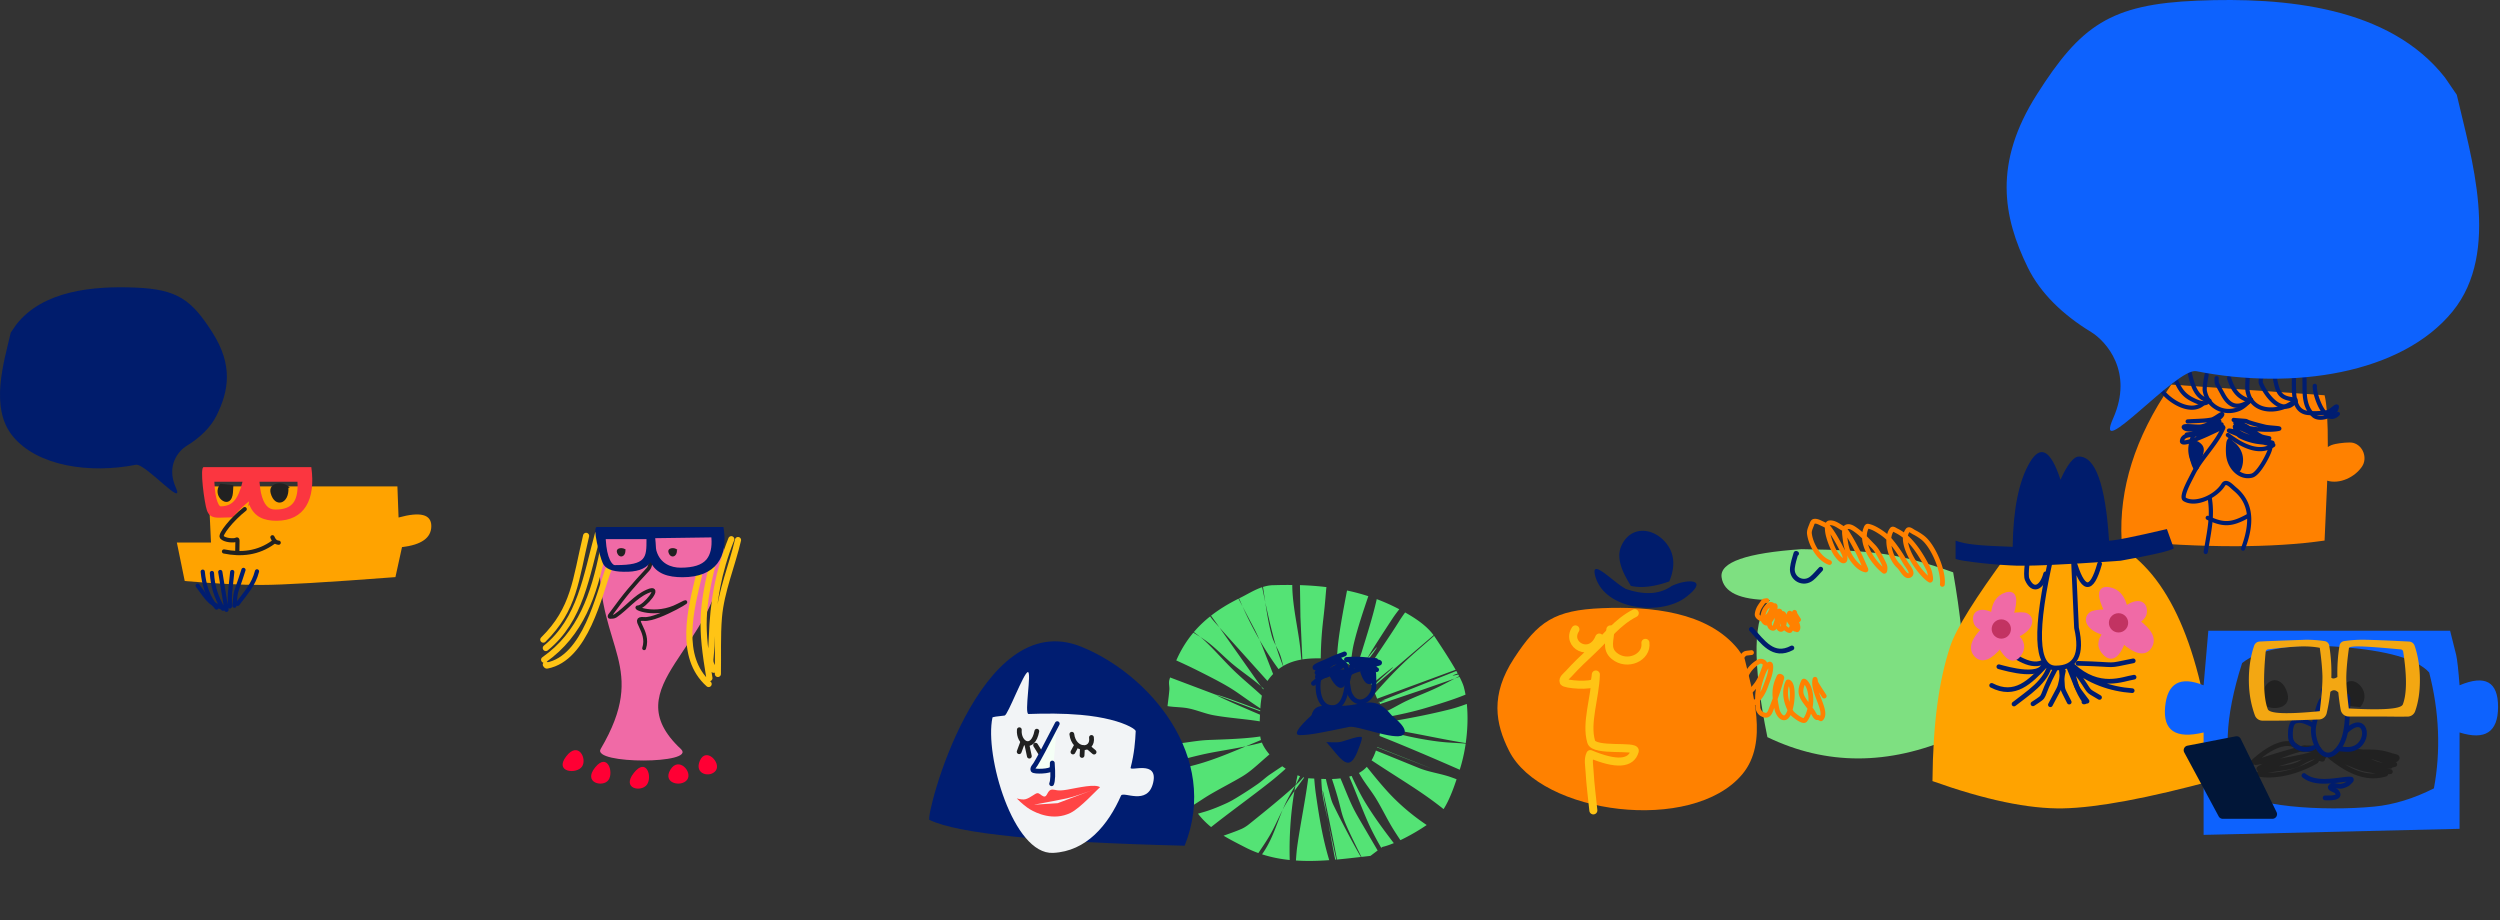 <svg xmlns="http://www.w3.org/2000/svg" width="1201" height="442" xmlns:v="https://vecta.io/nano"><rect width="100%" height="100%" fill="#333333" stroke="none"/><style><![CDATA[.B{stroke-linejoin:round}.C{stroke-linecap:round}.D{fill:#001c6c}.E{fill-rule:nonzero}.F{stroke:#212121}.G{stroke-width:2.299}.H{fill:#212121}.I{stroke-width:2.023}.J{stroke-width:2.253}.K{stroke:#001d71}.L{stroke:#ffc415}.M{fill:#ffa300}.N{stroke-width:2.943}]]></style><g fill="none" fill-rule="evenodd"><g transform="translate(0 138)"><g transform="matrix(-1 0 0 1 705 143)"><path d="M76.525 92.87l-.226-1.723c1.442 11.555 3.878 22.967 5.514 34.496.235 1.656.44 4.084.627 6.748-5.288.352-10.64.212-16-.168 3.007-10.028 4.638-19.267 6.428-31.817.35-2.446.578-4.91.777-7.38l2.312-.113c.183-.008.37-.022.558-.04zm5.122-1.44a130.63 130.63 0 0 1 .859 4.033l.125.652.164.3 1.46 1.312c6.15 5.475 12.555 10.66 18.97 15.827l1.75 1.41c1.144.92 2.4 1.73 3.75 2.314 2.767 1.2 5.63 2.166 8.467 3.195-3.147 1.9-6.603 3.645-10.45 5.62-2.056 1.055-4.142 1.956-6.254 2.72-1.94-2.894-3.92-5.764-5.658-8.78-2.063-3.58-3.686-7.402-5.548-11.09l-.465-.904.117.276c1.54 3.72 2.87 7.53 4.437 11.238l.688 1.583c1.074 2.4 2.3 4.74 3.75 6.942l.9 1.344c-4.344 1.408-8.79 2.266-13.29 2.73.296-10.457-.37-21.82-2.16-32.575l-.1-.59-.544-.77-4.144-5.686.408-.107c1.172 1.33 2.402 2.61 3.714 3.8h0l.08.073-.034-.174-.023-.04c-.76-1.368-1.492-2.75-2.146-4.17.317-.117.633-.24.952-.373zm-11.4 1.75c-.126 3.523-.354 6.946-1.23 11.08l-2.04 9.592-.13.71-2.683 14.382a74.65 74.65 0 0 1-.631 3.046l-.48-.044-.003.014 3.93-18.11.217-1.18c6.424-34.978-1.852 5.282-4.477 19.25-3.855-.35-7.7-.793-11.51-1.236a83.47 83.47 0 0 0 1.598-2.733 457.53 457.53 0 0 0 11.691-22.374c.764-1.565 1.21-3.273 1.654-4.958.644-2.452 1.36-4.9 1.884-7.38l1.878-.05zm-5.118.054l-.115.344c-6.963 20.904-1.262 11.45-14.054 37.08l-4.33-.498-3.453-2.587 8.416-14.384c1.45-2.484 2.87-4.996 4.08-7.606 1.928-4.16 3.55-8.455 5.363-12.665a39.83 39.83 0 0 0 4.091.316zm-8.278-1.15l-.433.986c-2.963 6.917-5.537 14.002-8.575 20.888-1.512 3.427-3.252 6.754-5.072 10.03l-1.303 2.303-.57-.428c-1.563-.34-3.44-.98-5.48-1.826 4.78-6.225 9.438-12.54 13.53-19.225 2.562-4.185 4.696-8.603 6.74-13.07.4.124.778.238 1.164.343zm-4.68-1.75l-.437.734-1.134 1.84c-2.082 3.313-4.576 6.358-6.617 9.697-3.037 4.97-5.5 10.28-8.603 15.21a181.36 181.36 0 0 1-3.14 4.8c-4.285-2.044-8.895-4.713-12.625-7.277 7.098-4.742 13.63-10.346 19.075-16.37 3.378-3.736 6.548-7.65 9.7-11.58 1.074 1.164 2.323 2.165 3.78 2.945zm36.826-3.22c1.93 1.233 3.815 2.548 5.72 3.812 2.094 1.39 3.898 3.183 5.955 4.628 3.02 2.12 6.12 4.128 9.264 6.062 1.933 1.2 3.886 2.37 5.955 3.305 3.3 1.495 6.673 2.908 10.147 3.97l3.457 1a38.8 38.8 0 0 1-6.312 6.426c-9.363-7.412-19.093-14.362-28.467-21.763-2.533-2-4.976-4.113-7.373-6.275a40.94 40.94 0 0 0 1.628-1.153zM82.665 96.3l.038.193.372 2.052.075.444.345.486c1.177 1.68 2.32 3.38 3.39 5.128a54.73 54.73 0 0 1 1.826 3.236l.1.193-.554-1.305-.708-1.573c-1.27-2.73-2.818-5.322-4.306-7.943l-.446-.794-.13-.116zM46.1 84.272l-.654.43C30.405 94.59 22.008 99.33 11.5 107.7c-2.738-4.27-4.858-10.173-6.243-14.34a68.99 68.99 0 0 1 2.995-1.108c4.954-1.695 10.257-2.33 15.108-4.298l20.648-8.394c.56 1.656 1.248 3.25 2.102 4.714zm53.464-11.475c9.225 1.437 23.183 1.497 27.014 1.82 5.498.463 10.928 1.606 16.432 1.984.134.01.735.02 1.66.025-.152 2.472-.454 4.787-.997 6.478-.238.74-.492 1.482-.76 2.223-5.893-1.413-11.727-3.074-17.656-4.318-5.04-1.057-11.82-2.055-18.7-3.47l-.076-.016.29.123c11.33 4.76 22.8 9.496 34.832 10.986-2.554 6.062-5.976 12-9.438 17.418-2.893-1.747-5.655-3.712-8.57-5.422-5.054-2.964-10.294-5.605-15.33-8.597-1.587-.943-3.085-2.037-4.522-3.196-2.945-2.374-5.704-4.98-8.596-7.418 1.597-1.864 2.874-3.805 3.644-5.697 2.302.62 4.668 1.167 7.03 1.664l.66.137-.393-.164-6.87-2.86a9.7 9.7 0 0 0 .333-1.643zm-57.262-.258l-.53.205c-12.233 4.86-24.334 10.05-36.396 15.318l-1.632.718c-1.24-3.852-2.214-8.13-2.86-12.55 4.252-.348 8.528-.436 12.763-.95 4.59-.558 9.154-1.348 13.675-2.314 4.873-1.04 9.687-2.344 14.52-3.564.13 1.024.28 2.075.46 3.14zm1.206 5.447l-1.59.62c-24.232 9.435-40.04 15.66 1.514-.768l.028-.01.046.16zM8.362 59.74c8.555 2.162 17.224 3.882 25.917 5.4a163.57 163.57 0 0 0 7.213 1.091l.03.303.04.367.215 1.872a114.54 114.54 0 0 0-5.951.773C23.986 71.433 12.494 74.116.86 75.98-.035 69.728-.27 63.2.337 57.172c2.64.974 5.302 1.88 8.025 2.567zm134.88-14.107c.427 1.52-.12 3.164 0 4.74.198 2.624.575 5.233.884 7.847l-.552.086c-3.146.454-6.367.373-9.485.993-4.1.817-8.007 2.557-12.13 3.305-7.848 1.423-15.86 1.795-23.713 3.196l1.575-.264c-.026-1.067-.07-2.135-.126-3.202l.013-.005c14.803-6.304 20.458-8.932 20.9-9.43l.012-.033-2.244.844-18.77 7-.028-.48c9.39-3.587 20.878-7.81 21.057-7.403l-.014.03.9-.342 21.372-8.066.34 1.177zm-102.833 9.64l1.006.417c-.462-.08-1.157-.137-2.172-.25l2.98.863v-.045c-.004-.106-.028-.192-.078-.263l.503.21.098.04-.085.183-.44-.128c-.004.217-.08.5-.186.918l-20.33-6.85L6.113 44.95l.56.297c2.748 1.455 5.497 2.912 8.305 4.243 4.67 2.215 9.542 3.988 14.228 6.17 3.517 1.64 6.796 3.774 10.368 5.29l1.778.725c-.03.666-.037 1.41-.01 2.244a75.14 75.14 0 0 1-2.542-.434c-6.08-1.145-12.147-2.45-18.085-4.187C9.196 55.926 3.923 53.937.96 52.7c.222-1.218.483-2.404.786-3.55.344-1.303 1.108-3.043 2.115-5l.087.03 2.166.76-1.09-.575-1.003-.527.426-.806.01.002c3.862.954 3.12.53.255-.484l.672-1.217 35.024 13.93zM93.393.117c1.712.055 3.322.37 4.868.85l-1.114 7.39.173-.804L98.673 1.1c3.74 1.243 7.122 3.424 10.71 5.187l.368.182-1.483 3.448-.237.53.352-.664 1.01-1.96.61-1.226c4.903 2.448 9.305 5.13 13.216 8.178l2.156-2.976-4.883 6.777-1.328 1.87 1.027-1.15c1.142-1.288 2.328-2.55 3.307-3.966a8.91 8.91 0 0 0 .144-.215c2.876 2.28 5.48 4.767 7.82 7.516l-2.63 2.002-.448.36.4-.256 2.933-1.8c3.25 3.875 5.978 8.268 8.202 13.332-3.294 1.488-6.57 3.015-9.803 4.63-20 9.994-16.797 9.32-30.597 18.417l-.062-1.006c-.057-.95-.27-2.973-.663-5.096 4.298-4.002 8.888-7.694 13.124-11.765 4.816-4.628 9.147-9.745 14.007-14.327a40.6 40.6 0 0 1 2.162-1.888l.3-.24-.612.393c-.67.438-1.333.888-1.985 1.354l-.967.713c-4.293 3.26-7.98 7.252-12.13 10.7-4.455 3.69-9.323 6.878-13.675 10.7l.212-.182-.445.617-.678.933-.13-.44 1.04-.93.212-.182 1.998-2.77 17.937-25.433-1.65 1.85-21.39 23.813c-.87-1.234-1.778-2.337-2.727-3.32l5.177-13.245 1.145-2.712.19-.427-.665 1.143c-2.46 4.18-5.106 8.25-7.943 12.17l-.527.72a22.18 22.18 0 0 0-2.149-1.457c1.228-3.19 2.41-6.402 3.407-9.67l.058-.2-.29.574c-.516 1.016-1.032 2.032-1.467 3.08l-.25.632c-.67 1.784-1.08 3.666-1.58 5.51-2.668-1.567-5.575-2.522-8.72-3.058.118-.757.2-1.502.262-2.232.767-10.637 4.058-22.317 4.154-33.608 3.03-.034 6.09.006 9.19.105zM16.067 24.47C23.81 31.317 29.17 35.515 37.588 44.42c2.354 2.5 4.642 5.04 6.905 7.613l-1.063 2.625-.03-.01L5.716 40.758c3.434-6 8.02-12.785 9.815-15.515l.336-.497zM29.98 13.223c.996 1.372 1.97 2.758 2.865 4.197 5.405 8.705 11.546 17.06 16.784 25.867-1.5 1.482-2.515 3.033-3.37 4.708a24.69 24.69 0 0 0-1.282-1.151c-15.29-12.598-9.126-6.933.894 1.937l-.226.496.01.008L16.3 24.133c3.43-4.604 8.498-7.962 13.417-10.766zM43.616 6.82l.147.68c1.952 8.452 4.618 16.726 7.17 25.017.65 2.113 1.475 4.176 2.427 6.17.19.4.394.796.605 1.188a31.97 31.97 0 0 0-1.427.983l-4.215-5.33-.073-.133c-1.306-2.363-4.55-7.584-11.132-17.614l-.963-1.466c-1.05-1.596-2.19-3.13-3.376-4.627 3.58-1.9 7.192-3.502 10.837-4.87zM57.89 2.678c1.888 9.83 4.123 21.63 4.623 29.29.088 1.347.223 2.705.38 4.07-2.35.544-4.593 1.402-6.72 2.538-.425-3.546-.76-7.113-1.598-10.576-1.92-7.917-4.583-15.638-7.17-23.362l.258.77c3.225-1.047 6.478-1.916 9.763-2.627zm-9.78 32.585l.214.267.1.185c3.642 6.784-12.33-15.43-.315-.452zM80.5.092l-.008.682-.222 14.662-.92 20.346c-2.768-.436-5.714-.56-8.84-.5-.085-4.6-.187-10.09-1.268-19.296-.98-8.33-1.144-12.4-1.462-14.94C71.958.533 76.195.23 80.5.092zm16.648 8.266l-.29 1.356c-1.248 5.76-2.58 11.498-4.125 17.182l-.34 1.21-.3 1.006.018-.035c.718-1.423 1.404-2.857 1.834-4.385 1.416-5.03 2.3-10.333 3.1-15.64l.103-.694zm10.884 2.09l-5.815 11.05a119.66 119.66 0 0 0-1.896 3.988l-.41.918.658-1.147c2.61-4.603 4.995-9.33 7.162-14.135l.3-.674z" fill="#54e375"/><g transform="matrix(-1 0 0 1 82 32)" class="D"><g class="E"><path d="M22.46.086a1.15 1.15 0 0 1 1.499.63 1.15 1.15 0 0 1-.63 1.499l-.614.247-.562.22-.9.344.032.015a1.16 1.16 0 0 1 .619.847l.01.087.01.01c.22.254.404.57.547.952l.016.046.056-.01.26-.033.077-.004c.138-.005.265.003.415.044.484.13.918.53.872 1.2-.017.25-.102.447-.223.614a1.27 1.27 0 0 1-.199.217c-.08.07-.162.127-.257.184l-.902.55-1.254.77-.05.035-.097.06-.1.064-2.8 1.727-2.444 1.47-.083.045-.342.174c-.97.482-1.533.62-4.235 1.124l-.162.03-.09.036c-.495.184-.864.232-1.257.115l-.08-.026c-.748-.263-.987-.983-.804-1.637.045-.163.115-.325.21-.497l.052-.1-.067-.05a1.17 1.17 0 0 1-.439-.848l-.003-.078c0-.178.035-.327.1-.47.077-.197.2-.37.35-.57l.047-.057-.025-.004c-.823-.15-1.42-.522-1.437-1.378v-.094c.018-.65.368-1.03.98-1.45.588-.403 1.49-.848 2.865-1.448l.503-.217 2.164-.917.405-.175.827-.375.616-.302c.985-.473 1.942-.864 3.63-1.51l1.864-.7L22.46.086zm-3.118 5.938L19 6.14l-.452.15-.877.276-.046.03-1.542 1.068-.2.135.338-.07.88-.507 2.104-1.138.13-.064z"/><path d="M26.216 2.536l1.266-.045c1.74-.047 3.238.034 6.06.287l2.51.228 1.955.147a1.15 1.15 0 0 1 .942.601l.036.072.125.025a5.37 5.37 0 0 1 .686.182l.093.035c.21.08.39.178.55.32.33.287.533.714.434 1.216-.18.92-.782 1.14-2.53 1.49l-.154.03.04.04c.33.33.49.845.192 1.373l-.044.072a1.07 1.07 0 0 1-.686.498c-.137.038-.257.05-.408.056-.328.012-.906-.02-1.622-.085l-.145-.014c-2.112-.205-4.085-.503-5.75-.915l-.152-.038-1.682-.164c-.134-.013-.28.002-.597.064l-.432.087-.38.062a1.15 1.15 0 0 1-1.289-.991c-.04-.31.047-.61.222-.84l.055-.067-.052-.05a2.49 2.49 0 0 1-.506-.69l-.037-.082-.075-.192-.037-.11-.42-.03-.588-.065-.036-.006c-.243-.044-.374-.082-.586-.24-.495-.372-.673-1.125-.18-1.7a1.09 1.09 0 0 1 .545-.353c.162-.052.338-.078.627-.103l.245-.02 1.802-.09z"/><path d="M9.654 11.778c1.81-7.58 7.018-11.255 13.48-7.3.303.186.5.49.537.816l.003.028.044.05c.27.315.5.688.718 1.1l.06.128c.43.92.713 2.058.8 3.007.332 3.25.045 8.067-1.023 11.63-1.607 5.364-4.897 8.025-9.835 6.38-4.664-1.553-6.452-8.92-4.796-15.852zm10.58-6.173c-3.977-1.453-6.964 1.147-8.3 6.533l-.043.175c-1.414 5.92.078 12.068 3.286 13.136 3.47 1.155 5.627-.6 6.906-4.86.972-3.245 1.242-7.768.938-10.738-.168-1.64-.885-3.2-1.527-3.275l-.047-.003a1.15 1.15 0 0 1-1.114-.863l-.017-.075-.082-.03z"/><path d="M26.276 5.954c-1.195 1.493-1.83 3.19-2.648 6.508l-.214.884-.278.902a1.15 1.15 0 0 0-.018.613l.057.24.213 1.128.175 1.1c.328 2.036.6 3.01 1.226 4.153 2.015 3.62 5.266 4.684 8.4 3.187 2.73-1.308 4.785-4.353 4.962-7.485l.082-2.353-.133-3.866c-.33-3.668-1.197-6.072-3.153-6.74-3.837-1.31-6.67-.7-8.582 1.63l-.08.097zm7.918.45c.72.246 1.358 2.013 1.607 4.772.102 1.135.14 2.365.124 3.633l-.08 2.25c-.13 2.292-1.683 4.594-3.66 5.54-2.02.968-3.96.332-5.387-2.232-.468-.84-.68-1.64-.97-3.426l-.197-1.235-.136-.746-.07-.333.198-.643.02-.074.156-.65c.78-3.207 1.35-4.75 2.332-5.945 1.264-1.54 3.083-1.93 6.062-.913z"/><path d="M23.79 8.513a1.15 1.15 0 0 1 1.202 1.095 1.15 1.15 0 0 1-1.095 1.202l-.754.037c-7.53.387-9.568 1.13-14.382 5.33a1.15 1.15 0 0 1-1.622-.11 1.15 1.15 0 0 1 .11-1.622l.33-.287c5.185-4.467 7.756-5.252 16.2-5.645z"/><path d="M23.9 9.938c4.26-2.86 10.667-4.05 14.86-2.278a1.15 1.15 0 0 1 .612 1.506 1.15 1.15 0 0 1-1.506.612c-3.4-1.436-9.02-.392-12.685 2.07a1.15 1.15 0 0 1-1.595-.314 1.15 1.15 0 0 1 .314-1.595z"/></g><path d="M15.76 11.7c.732 1.817 4.774 8.874 7.575 4.2l.76-6.344-8.112 1.297c-.643.165-.717.447-.222.846zm14.643-2.075c.855 2.804 2.872 8.43 6.814 4.962l-.142-6.013-3.245-.65-3.427 1.7zM7.054 30.587c1.95-7.02 7.816-3.513 18.144-4.752 8.112-.973 13.027-4.197 20.304 4.752.454.558 9.27 6.973 5.375 9.567s-21.942-4.72-25.68-3.95c-12.5 2.57-18.776 3.95-23.643 3.95-3.245 0-1.412-3.2 5.5-9.567zm7.08 12.843c7.276 8.145 11 16.08 15.575 3.086.303-.858 2.2-5.333 1.298-5.512-2.22-.446-8.32 2.225-10.566 2.498-1.847.225-3.72.024-5.582.037l-.725-.1z"/></g></g><g transform="matrix(-.996 -.087 -.087 .996 598.645 167.708)"><path d="M20.68 102.78C7.3 58.557 44.93 22.1 78.5 11.843c50.976-15.575 67.706 88.368 65.416 89.245-14.128 5.413-55.206 5.977-123.235 1.692z" fill="#001d71"/><path d="M118.032 49.456c2.3 18.394-15.67 64.818-34.65 62.267C67.44 109.58 58.155 96.012 53.24 81.49c-.83-2.456-13.146 3.95-14.834-7.47s11.748-4.247 11.395-6.344c-1.18-7.01-1.1-12.956-.9-17.705.028-.75 4.05-3.07 12.653-4.44 3.85-.613 8.614-1.036 14.348-1.043 8.18-.01 17.32.796 24.992 1.77 2.206.28.188-20.326 2.093-20.034 1.94.298 7.797 21.495 9.305 21.774 3.54.654 5.72 1.21 5.75 1.458z" fill="#f2f4f6"/><g class="B C F G"><path d="M96.224 54.14c1.04 10.024 8.44 6.727 8.44.034m-8.44 6.733l-2.532 3.384"/><path d="M100.445 60.907l-1.688 5.5m3.798-6.347l1.266 4.653"/></g><path d="M86.76 49.68c4.73 11.556 7.632 18.34 8.7 20.357.476.89 1.5 2.04.955 2.916-.502.804-8.54-.08-8.962-1.622-.218-.798.168-3.348.032-2.518-.837 5.1-1.014 8.4-.53 9.87" fill="#f5fff6" class="B C G K"/><g class="B C F G"><path d="M69.814 54.854c-1.575 6.64 7.78 7.482 9.53-.714"/><path d="M70.902 59.64l-2.954 2.115M73.7 60.06l-.13 3.807m3.23-4.227l1.266 2.96"/></g><path d="M86.295 81.423c2.744.304 1.91 4.153 4.053 3.638 1.082-.26 1.988-1.46 3.086-1.262 1.045.188 3.11 2.54 5.355 3.377.9.332 2.297.332 4.22 0-2.607 2.187-4.858 3.737-6.753 4.653-3.2 1.54-11.636 4.766-19.567.02-4.497-2.692-11.8-12.374-13.083-13.535l19.605 9.415c15.963 2.295 14.86 2.998-4-2.647-2.813-.843-8.018-3.098-15.615-6.767 2.6-1.45 10.02 1.023 15.615 2.538 4.778 1.294 5.81.433 7.072.573z" fill="#ff4445"/></g><g transform="matrix(-1 0 0 1 844 117)"><path d="M8.995 56.944c14.662-18.242 42.233-20.696 65.276-19.78s30.832 6.387 42.372 24.058 8.967 31.444 2.396 44.49C103.64 136.284 31.014 145.7 6.985 116.938-5.82 101.61 2.188 77.112 5.903 61.34l3.092-4.396z" fill="#ff8100"/><g stroke-width="3.86" class="B C L"><path d="M75.707 51.273c4.24 10.327 16.177 3.4 11.464-3.907m-28.51-7.8c8.316 4.2 13.7 11.626 20.62 18.05 3.834 3.554 7.618 7.175 11.12 11.04 1.03 1.137 3.015 2.495 2.417 3.897-.55 1.288-13.6 2.26-14.746.177-.593-1.078-.765-4.825-.725-3.602.367 11.288 4.947 23.08 2.235 32.227-1.452 4.897-21.753 1.547-20.923 4.464 1.758 6.184 8.874 6.667 21.348 1.45 1.232 2.503.5 5.552.363 8.326-.335 6.258-1.208 12.477-1.812 18.715"/><path d="M53.544 53.817c-.89 7 8.725 11.422 14.973 6.267 4.2-3.464 1.93-7.96 1.863-12.717"/></g><path d="M77.514 22.178c-4.744 16.004-31.6 18.714-43.363 9.74s-.677-8.866 6.488-5.54l.113.002c5.506 3.98 12.546 4.6 21.12 1.892a4.43 4.43 0 0 0 .68-.222l.33-.112.498-.174-.067-.075c5.778-3.06 17.173-15.533 14.202-5.51zM65.183 7.427c3.18 7.305-3.036 16.1-4.614 19.02-5.028 1.17-11.2.462-18.484-2.126-2.277-5.32-3.02-11.55.367-16.824 5.758-8.965 17.995-10.955 22.73-.072z" class="D"/></g><g transform="matrix(-.966 -.259 -.259 .966 962.814 128.67)"><path d="M21.537 14.336C4.502 51.038-2.397 76.517.84 90.773c26.727 21.262 55.52 28.977 86.377 23.145 16.42-32.908 21.715-54.222 15.89-63.942 14.026 3.672 22.442 2.16 25.247-4.536S119.937 31.076 94.7 22.436c-16.995-4.343-30.266-7.043-39.813-8.1s-20.66-1.057-33.34 0z" fill="#7ee081"/><g class="B C G"><path d="M25.056 21.268c.94-6.358 9.07-16.75 14.85-19.193A25.32 25.32 0 0 1 44.639.605C45.68.4 47.412-.54 47.82.442c3 7.202-11.098 18.878-16.482 20.417-.47.135-.115-1.02.08-1.47.58-1.33 1.215-2.694 2.203-3.758 5.06-5.45 11.663-12.085 19.5-13.557.695-.13 1.853-.655 2.122 0 2.13 5.185-2.862 13.64-7.588 16.088-2.075 1.076-4.738 4.62-6.364 2.94-1.565-1.616 2.26-3.948 3.835-5.554 3.002-3.058 6.278-5.877 9.79-8.33 1.837-1.283 3.98-2.117 6.12-2.778 1.867-.576 3.846-1.07 5.792-.898.533.047.595.936.653 1.47.82 7.507-7.607 14.77-13.708 17.397-.575.247-.202-1.286 0-1.878.253-.744.79-1.37 1.306-1.96 1.393-1.594 2.856-3.132 4.406-4.573a14.42 14.42 0 0 1 2.529-1.878c3.1-1.815 6.118-3.847 9.466-5.146 1.58-.613 3.667-1.457 5.06-.5 1.095.76.48 2.758 0 4.002-2.126 5.512-3.775 8.53-8.078 11.515-1.65 1.145-3.91 2.32-6.038 2.124-.267-.024.16-.526.326-.736 1.96-2.465 3.92-4.937 6.038-7.268 2.238-2.464 4.557-4.862 7.016-7.105.63-.576 1.373-1.1 2.204-1.307 2.32-.55 4.908-1.84 7.098-.898 1.2.517.36 2.69-.082 3.92-.983 2.722-4.748 8.032-7.18 9.964-5.466 4.343-5.368.756-2.938-1.878 3.053-3.31 6.075-6.708 9.627-9.473 1.195-.93 2.834-1.124 4.325-1.388 1.152-.204 2.447-.49 3.51 0 .633.293.663 1.266.734 1.96.15 1.463.47 3.047-.08 4.4-1.945 4.825-7.557 10.505-12.892 10.86" stroke="#ff8100"/><path d="M83.376 29.35c1.006 1.797 1.8 3.723 3.02 5.4 3.095 4.268 9.542 2.725 10.28-2.532.33-2.346.218-4.737.163-7.105-.003-.1-.218 0-.326 0m-9.56 44.38c7.408 6.947 14.142.87 21.133-3.595" stroke="#001c6c"/><path d="M105.12 76.67c3.6 1.513 2.843.542 4.65 5.4.722 1.938 1.412 3.917 1.715 5.963.275 1.858.325 3.785 0 5.635-.598 3.405-8.072 5.138-9.956 2.205-2.937-4.574-3.68-7.02-4.16-12.495-.1-1.144-.454-2.588.326-3.43.648-.698 2.166-.657 2.856 0a14.32 14.32 0 0 1 3.834 6.37c.813 2.886.702 5.992.5 8.983-.2 2.698-5.144 7.3-7.505 4.002-1.88-2.627-2.737-5.622-3.02-8.822-.258-2.93-.706-5.93-.163-8.82.898-4.778 2.62.525 2.856 2.45.383 3.136.548 6.33.244 9.475-.246 2.543-1.102 4.997-1.876 7.432-.2.662-.57 1.304-1.06 1.796s-1.115.92-1.796 1.063c-.8.17-1.77.294-2.45-.163s-.967-1.395-1.06-2.205c-.647-5.6-1.224-11.26-1.143-16.907.007-.47 1.295-.705 1.388-.244 1.267 6.27-.32 9.904-3.1 15.517-.546 1.1-2.813 3.82-4.65 2.86-2.987-1.56-1.036-15 2.122-16.824.26-.15.843-.377.897-.08.914 5.03-1.904 10.262-5.466 13.64-.83.786-6.65 3.304-7.26 1.796-2.055-5.06-.225-14.388 4.406-17.56.318-.217 1.08-.543 1.143-.163 1.202 7.223-1.976 7.848-7.914 12.905-.966.823-2.57 3.02-3.265 1.96l-1.55.327c-2.657-4.06 7.462-11.38 7.67-17.476.02-.574-.498 1.058-.9 1.47-1.733 1.78-3.644 3.376-5.466 5.064m38.508-37.15c1.572.67 1.24.24 2.03 2.384.315.857.616 1.732.75 2.637.12.822.142 1.674 0 2.492-.26 1.506-3.524 2.272-4.346.975-1.282-2.023-1.606-3.105-1.816-5.526-.044-.506-.198-1.145.143-1.517.283-.3.946-.3 1.247 0a6.34 6.34 0 0 1 1.673 2.817c.355 1.277.306 2.65.214 3.973-.083 1.193-2.246 3.228-3.276 1.77-.82-1.162-1.195-2.486-1.318-3.9-.113-1.295-.308-2.623-.07-3.9.392-2.113 1.144.232 1.247 1.083.167 1.387.24 2.8.107 4.2-.107 1.125-.48 2.2-.82 3.287-.092.293-.248.577-.463.794s-.487.406-.784.47c-.35.075-.773.13-1.07-.072s-.422-.617-.463-.975l-.5-7.477c.003-.208.565-.312.606-.108.553 2.773-.14 4.38-1.354 6.862-.238.487-1.228 1.7-2.03 1.264-1.304-.7-.452-6.63.926-7.44.113-.067.368-.167.392-.036.4 2.225-.83 4.538-2.386 6.032-.362.348-2.902 1.46-3.17.794-.897-2.238-.098-6.363 1.923-7.765.14-.096.47-.24.5-.072.525 3.194-.862 3.47-3.455 5.707-.422.364-1.122 1.336-1.425.866l-.677.145c-1.16-1.796 3.257-5.033 3.348-7.73.01-.254-.217.468-.392.65-.757.787-1.6 1.493-2.386 2.24" stroke="#ff8100"/></g></g><g transform="matrix(-1 0 0 1 207.2 86.423)"><path d="M81.56 56.584c10.013 0 22.31-.627 36.894-1.88L122.24 36.2H105.84l1.26-26.957H16.286l-.555 14.95C5.244 21.294 0 22.66 0 28.303s4.693 9.01 14.08 10.1l3.153 14.42c32.873 2.508 54.316 3.76 64.328 3.76z" class="M"/><path d="M68.643 9.915c-.453 7.87 6.576 9.875 8.524 2.63 1.486-5.528-6.616-6.052-9.17-2.63M95.1 8.66c.137 1.675.036 3.387.412 5.025 1.632 7.107 10.546.212 5.82-5.727" class="H"/><path d="M109.376.003c1.944 0-.356 17.272-1.577 20.738-1.548 4.396-5.202 3.448-9.145 3.448-1.253 0-2.33-.04-3.274-.15-2.05-2.477-4.866-5.313-7.84-7.65h0l.44 2.554-.26-.4-.307-.494c-2.4 6.004-7.203 7.706-13.042 7.706-13.502 0-18.89-10.24-16.73-25.753h51.733zM82.545 7H64.303l-.006.09c-.264 4.257.33 7.424 1.66 9.522l.07.11.067.1c1.592 2.337 4.422 3.556 8.91 3.556 3.3 0 5.502-2.295 6.816-8l.042-.2c.217-1.016.43-2.57.632-4.64l.04-.407.012-.13zm21.668 0H90.7l.007.026c2.04 8.324 4.785 11.64 10.117 11.78l.162.003.19.001c.19 0 .3-.04.47-.2.378-.358.793-1.065 1.175-2.15.725-2.06 1.194-5.087 1.374-9.043l.017-.41z" fill="#fb3640" class="E"/><path d="M89.643 20.158c6.343 4.986 11.966 12.244 11.002 13.44-1.26 1.567-5.823 1.9-6.937 1.254-.895-.5-.5.182-.5 6.025m-17.418-4.9c7.426 5.484 15.67 6.18 23.8 4.517" class="B C F I"/><g class="K B C I"><path d="M83.742 50.053c1.6 6.332 5.345 10.322 9.32 15.622m-2.826-16.312C94.58 63.04 93.614 57.207 94.6 66.56m1.04-16.2c1.298 13.298 1.14 7.768 1.14 16.558m4.6-16.558l-2.974 18.184m6.99-17.692c-.357 6.446-2.065 11.586-5.305 17.148m9.718-17.8c-.592 6.288-2.394 12.344-6.643 17.248"/><path d="M112.248 56.952c-5.25 7.003-5.885 9.15-13.733 10.99"/></g><path d="M76.32 33.687c-.475 1.27-1.42 2.525-2.998 2.597" class="B C F I"/></g><path d="M1043.1 46.756l73.626 5.128c1.08 4.233 1.6 12.52 1.56 24.865l.183-.115c.963-.598 1.75-.972 3.37-1.327l.22-.046c2.107-.43 6.65-.968 8.4-.515 4.784 1.237 7 7.314 4.255 11.39-3.482 5.15-10.72 8.574-16.727 6.78l-.057 1.818-1.206 26.953c-25.205 3.61-57.707 3.61-97.505 0-1.313-24.82 6.475-49.55 23.364-74.184l.515-.746z" fill="#ff8100"/><g fill="#001d71"><g class="E"><path d="M1038.273 40.692a1.01 1.01 0 0 1 .99 1.027l-.004.125-.03.492-.082 1.037-.033.454-.074 2.317c.03 1.632.28 2.822.737 3.407 1.934 2.47 5.244 4.972 8.507 6.284 3.76 1.51 7.056 1.36 9.403-.698a1.01 1.01 0 0 1 1.423.093 1.01 1.01 0 0 1-.093 1.423c-3.003 2.634-7.085 2.82-11.485 1.053-3.594-1.444-7.192-4.163-9.343-6.912-.804-1.027-1.13-2.576-1.166-4.615-.015-.842.02-1.68.095-2.718l.092-1.174.03-.456.005-.15a1.01 1.01 0 0 1 1.027-.99z"/><path d="M1044.012 41.257a1.01 1.01 0 0 1 1.292.604c2.26 6.23 4.208 9.092 8.35 11.168l.563.28a24.36 24.36 0 0 0 .874.41c.782.35 1.5.613 2.163.78 1.334.338 2.252.242 2.746-.274l.048-.053a1.01 1.01 0 0 1 1.422-.111 1.01 1.01 0 0 1 .111 1.422c-1.098 1.284-2.78 1.49-4.823.972-.7-.18-1.446-.443-2.226-.78l-.262-.115a31.3 31.3 0 0 1-1.388-.663l-.132-.066c-4.708-2.36-6.92-5.615-9.342-12.283a1.01 1.01 0 0 1 .604-1.292z"/><path d="M1051.747 40.268a1.01 1.01 0 0 1 1.206.761l.11.485c.825 3.57 1.517 5.715 2.596 7.6 1.41 2.48 3.293 3.94 5.933 4.373a1.01 1.01 0 0 1 .832 1.158 1.01 1.01 0 0 1-1.158.832c-3.284-.538-5.665-2.388-7.36-5.366-1.254-2.203-2.004-4.597-2.92-8.647a1.01 1.01 0 0 1 .761-1.206z"/><path d="M1058.783 43.432l.32-1.724a1.01 1.01 0 0 1 1.14-.779 1.01 1.01 0 0 1 .85 1.088l-.01.068-.477 2.63-.197 1.27-.042.302c-.212 1.56-.282 2.747-.182 3.317 1.06 6.05 6.864 9.9 12.953 8.56 2.006-.442 3.312-1.135 4.89-2.462l.246-.212 2.485-2.2a1.01 1.01 0 0 1 1.423.104 1.01 1.01 0 0 1-.104 1.423l-.165.145-2.585 2.294c-1.812 1.525-3.406 2.37-5.754 2.888-7.206 1.586-14.113-2.996-15.374-10.18-.148-.845-.07-2.17.17-3.937l.193-1.294.055-.338.166-.952z"/><path d="M1064.846 42.656a1.01 1.01 0 0 1 1.009 1.009l.004 1.106c.012.867.057 1 .227 1.376l.036.072 2.378 4.278.204.378c3.134 5.864 6.59 6.462 12.01 2.52a1.01 1.01 0 0 1 1.409.223 1.01 1.01 0 0 1-.223 1.409c-6.307 4.586-11.14 3.805-14.862-2.994l-.477-.88-2.3-4.152-.06-.135c-.344-.78-.36-1.058-.36-3.2a1.01 1.01 0 0 1 1.009-1.009z"/><path d="M1070.537 42.644a1.01 1.01 0 0 1 1.262.665c1.836 5.928 4.57 9.083 9.514 10.258a1.01 1.01 0 0 1 .748 1.215 1.01 1.01 0 0 1-1.215.748c-5.728-1.36-8.946-5.074-10.975-11.624a1.01 1.01 0 0 1 .665-1.262z"/><path d="M1079.72 42.038a1.01 1.01 0 0 1 1.024.993l.003.26-.025 1.203-.083 1.77c-.08 1.863-.04 2.79.194 3.863 1.008 4.602 4.315 7.16 8.973 7.53 4.293.342 9.098-1.305 12.077-4.12a1.01 1.01 0 0 1 1.426.04 1.01 1.01 0 0 1-.04 1.426c-3.4 3.212-8.767 5.052-13.623 4.665-5.5-.438-9.574-3.6-10.783-9.1-.29-1.32-.327-2.4-.232-4.526l.075-1.6c.023-.56.028-.94.022-1.37a1.01 1.01 0 0 1 .993-1.024z"/><path d="M1086.302 41.758a1.01 1.01 0 0 1 .993 1.024l-.004.144c-.01.283-.04.545-.102.978l-.034.232c-.156 1.04-.162 1.446 0 1.816 1.065 2.43 2.884 5.257 4.85 7.267 2.44 2.496 4.885 3.575 7.167 2.94.52-.145.938-.395 1.79-1.043l.508-.39.905-.64a1.01 1.01 0 0 1 1.391.315 1.01 1.01 0 0 1-.315 1.391l-.157.102-.54.4-.595.455c-1.043.79-1.61 1.127-2.444 1.36-3.13.873-6.25-.504-9.15-3.47-2.147-2.196-4.096-5.227-5.254-7.867-.358-.817-.36-1.458-.17-2.777l.076-.52.064-.713a1.01 1.01 0 0 1 1.024-.993z"/><path d="M1092.523 42.115a1.01 1.01 0 0 1 1.189.787l.432 2.093.093.428.076.338c1.238 5.437 2.574 6.632 8.53 7.222a1.01 1.01 0 0 1 .904 1.103 1.01 1.01 0 0 1-1.103.904l-.413-.043c-6.515-.71-8.473-2.597-9.878-8.704l-.21-.95-.4-2a1.01 1.01 0 0 1 .787-1.189z"/><path d="M1101.918 42.544a1.01 1.01 0 0 1 1.05.965l.017.487.013 1.094-.003 2.052.076 3.226.007.116c.346 5.566 1.945 8.5 5.76 8.896 2.172.225 4.35.17 7.647-.114a5.27 5.27 0 0 0 2.8-1.024l.126-.088c.297-.212 1.64-1.26 2.052-1.56a1.01 1.01 0 0 1 1.409.222 1.01 1.01 0 0 1-.222 1.409l-.325.244-1.698 1.295-.046.033c-1.252.892-2.37 1.346-3.924 1.48l-.59.05c-3.092.25-5.245.288-7.436.06-2.744-.284-4.705-1.642-5.932-3.894-.942-1.728-1.426-3.89-1.616-6.617l-.018-.266c-.06-.977-.083-1.813-.086-3.117l.002-2.612a32.25 32.25 0 0 0-.027-1.286 1.01 1.01 0 0 1 .965-1.05z"/><path d="M1107.014 42.432a1.01 1.01 0 0 1 1.049.967l.014.372.03 1.41.017 2.8c.028 3.2.14 4.774.53 6.57.553 2.543 1.626 4.57 3.454 6.272 2.435 2.268 9.36-.392 9.498-3.434l.002-.092a1.01 1.01 0 0 1 1.009-1.009 1.01 1.01 0 0 1 1.009 1.009c0 4.894-9.178 8.462-12.892 5.002-2.146-2-3.414-4.394-4.05-7.32l-.052-.244c-.402-1.942-.506-3.657-.528-7.133l-.01-1.95-.007-.653-.04-1.518a1.01 1.01 0 0 1 .967-1.049z"/><path d="M1111.033 47.272a1.01 1.01 0 0 1 1.1-.909 1.01 1.01 0 0 1 .913 1.036l-.004.064c-.182 1.912 1.154 6.704 2.957 9.93 2.146 3.84 4.26 4.88 6.4 2.726a1.01 1.01 0 0 1 1.426-.002 1.01 1.01 0 0 1 .002 1.426c-1.756 1.76-3.697 2.17-5.556 1.255-1.493-.734-2.844-2.277-4.042-4.42-1.987-3.555-3.43-8.733-3.205-11.106zm-44.445 12.873l.167-.08c.455-.212.77-.27 1.2-.067.488.228.676.696.627 1.152-.022.2-.1.405-.198.627-.252.52-.782 1.1-1.492 1.7l-.168.136.047.032c.3.204.472.553.424.95l-.01.067a1.09 1.09 0 0 1-.064.225l-.006.012.082-.01a.53.53 0 0 1 .08 0l.2.02.1.03c.26.078.293.122.615.54l.06.27c.04.195.04.263.007.38l-.012.04.052.02a1 1 0 0 1 .514.447l.03.06a1.01 1.01 0 0 1-.418 1.314l-2.835 1.38-5.038 2.35-1.6.7-.4.17c-2.925 1.257-5.34 2.16-7.115 2.62-1.1.282-1.943.4-2.597.326-1.054-.12-1.76-.825-1.6-1.9.193-1.365.93-2.323 2.113-2.93l.14-.07.006-.037c.008-.04.02-.083.036-.133l.063-.178.1-.133a.7.7 0 0 1 .189-.203l.1-.07a.56.56 0 0 1 .107-.058l.093-.037c.077-.027.15-.042.34-.073l.35-.055 1.314-.153.347-.03.112-.016.616-.093.428-.07-.146.008c-2.113.1-3.9-.13-4.756-.85l-.063-.056c-.634-.6-.922-1.277-.413-1.978.312-.43.76-.594 1.408-.67l.1-.012c.723-.074 1.454-.054 3.324.06l1.23.074c1.456.08 2.262.086 2.835.005.838-.12 1.918-.462 3.048-.926l.1-.046-.295.033-4.1.277-2.56.1-2.376.142a1.01 1.01 0 0 1-1.084-.927 1.01 1.01 0 0 1 .927-1.084l.5-.038 1.525-.1 2.916-.128c3.055-.14 4.588-.28 6.414-.627.33-.063.905-.34 1.695-.817l.234-.143.46-.3.998-.64.213-.133.74-.425zm-11.3 11.63l-.526.02c-3.65.162-5.053.556-5.443 1.74l-.006.02h.015c.347-.01.846-.093 1.47-.248l.135-.034c1.05-.272 2.374-.722 3.927-1.327l.43-.17z"/></g><path d="M1055.896 74.074c4.7 2.852 2.503 5.6.708 11.524-2.015 6.66-4.336-1.534-4.635-3.792-.85-6.423.46-9 3.927-7.732z"/><g class="E"><path d="M1073.16 62.744l.983.083 4.104.328.318.03c.576.057.817.115 1.132.267l.05.025.146.073c.393.194.62.29 1.182.478l.332.1c1.378.452 3.547 1.05 6.736 1.83l.23.056c.53.13 1.413.242 2.798.37l2.308.207.49.05c.558.06.92.12 1.168.194.186.056.336.122.49.254.444.376.523 1.055.094 1.517-.244.263-.477.343-.945.44-2.373.497-6.46.535-10.282.18l-.19-.018.008.006c.708.5 1.374.908 2.07 1.292l.263.142c.232.123.75.28 1.47.443l.232.052 1.67.34.136.03.114.027.05.013c.18.048.278.08.408.17l.11.08c.128.098.15.145.336.572l-.018.235c-.034.412-.065.495-.26.68l-.11.103-.013.01.666.164a6.89 6.89 0 0 1 .381.105l.022.008c.123.046.228.092.324.148.25.144.432.313.53.657.042.15.054.29.04.417l-.007.053.027.024.064.065c.467.5.364 1.278-.212 1.66-3.656 2.414-7.802 2.632-12.344 1.083-3.356-1.145-6.54-3.04-10.584-5.99a1.01 1.01 0 0 1-.22-1.409 1.01 1.01 0 0 1 1.409-.22l.525.38c3.642 2.622 6.545 4.315 9.52 5.33 3.062 1.044 5.836 1.18 8.353.27l.15-.056-.218-.045-1.784-.4-.253-.06-.117-.01c-2.09-.198-3.575-.416-5.04-.78l-.17-.043c-2.174-.558-4.08-1.234-5.8-2.096-.478-.24-.825-.485-1.36-.947l-.255-.224-.235-.094-3.22-1.335-.42-.18a1.72 1.72 0 0 1-.245-.126c-.244-.154-.41-.317-.487-.685a1.02 1.02 0 0 1 .309-.959 1.01 1.01 0 0 1 .425-.237c.12-.034.224-.045.34-.046.212-.003.514.034.88.098s.747.148 1.087.24l.053.014-.003-.007a3.48 3.48 0 0 1-.269-1.001l-.01-.095c-.047-.54.2-.906.562-1.123l.018-.01-.044-.045-.057-.067c-.23-.292-.338-.69-.16-1.072l.01-.022-.036-.004a1.01 1.01 0 0 1-.859-1.02l.003-.064a1.01 1.01 0 0 1 1.091-.919zm2.75 5.872l.044.032c1.038.743 2.663 1.486 4.787 2.195l.104.034-.234-.1-.404-.177-.452-.2-3.846-1.782zm2.242-3.444l.034.015c.83.368 1.644.834 2.512 1.416l.147.1.22.04c1.158.212 2.444.378 3.762.497l.173.015-.976-.257c-1.166-.313-2.116-.586-2.876-.826l-.367-.118-.276-.092c-.397-.135-.72-.255-.987-.367l-.088-.037a7.73 7.73 0 0 1-.283-.128l-.122-.06-.2-.106c-.07-.032-.146-.047-.447-.074l-.215-.02z"/><path d="M1070.626 72.466a1.01 1.01 0 0 1 1.422.108 1.01 1.01 0 0 1-.057 1.376l-.05.047c-.212.182-.378.6-.44 1.142-.213 1.895-.237 3.72-.055 5.448.595 5.646 5.36 10.263 10.2 8.898 1.17-.33 3.133-2.64 5.054-5.893a41 41 0 0 0 2.043-3.916l.114-.258c.486-1.1.773-1.985.787-2.264v-.028a1.01 1.01 0 0 1 .984-1.033 1.01 1.01 0 0 1 1.033.984c.028 1.173-1.34 4.322-3.13 7.38l-.095.16c-2.194 3.716-4.374 6.282-6.243 6.8-6.23 1.757-12.04-3.874-12.752-10.628-.198-1.88-.173-3.85.056-5.885.113-1.002.458-1.87 1.13-2.447zm-16.263-3.883c.8-.42 1.625-.08 2.278.532a1.01 1.01 0 0 1 .047 1.426 1.01 1.01 0 0 1-1.376.09l-.05-.044a1.05 1.05 0 0 0-.096-.08l-.028-.02-.024.023c-.17.167-.332.437-.463.778l-.035.095c-.633 1.8-1.066 3.57-1.276 5.296-.387 3.172.72 6.76 2.826 8.915a1.01 1.01 0 0 1-.016 1.426 1.01 1.01 0 0 1-1.426-.016c-2.548-2.606-3.845-6.808-3.386-10.57.23-1.877.696-3.8 1.376-5.722.335-.95.867-1.72 1.65-2.13z"/><path d="M1067.17 67.044a1.01 1.01 0 0 1 1.33-.514 1.01 1.01 0 0 1 .514 1.33l-.142.317c-1.586 3.512-3.333 6.13-7.28 11.333l-1.032 1.36c-3.053 4.036-4.526 6.188-5.893 8.807l-1.75 3.4-.57 1.13c-.29.592-.555 1.15-.796 1.685-.712 1.576-1.195 2.884-1.408 3.874-.11.504-.14.9-.104 1.163.01.072.024.123.037.155l.003.008.118.064c4.647 2.45 13.55-1.4 16.862-6.616l.1-.16c.933-1.53 2.39-1.702 3.903-.857.5.28.995.652 1.565 1.15l.2.17L1074.1 96c4.62 3.734 6.983 8.444 7.37 14.036.325 4.7-.73 9.895-2.972 15.885a1.01 1.01 0 0 1-1.298.591 1.01 1.01 0 0 1-.591-1.298c4.592-12.27 4.032-21.163-3.544-27.455l-.232-.2c-.262-.212-1.328-1.205-1.405-1.274-.53-.474-.96-.806-1.347-1.02-.63-.352-.884-.338-1.165.094l-.033.052c-1.678 2.75-5.036 5.448-8.738 7.05-4.102 1.776-8.117 2.03-11.08.354-1.077-.61-1.25-1.84-.892-3.495.25-1.158.776-2.583 1.542-4.278.21-.462.434-.94.676-1.44l.286-.582 2.05-4.002c1.526-2.978 3.092-5.257 6.548-9.81l1.044-1.375c3.73-4.938 5.35-7.417 6.85-10.805z"/><path d="M1061.373 100.143a1.01 1.01 0 0 1 1.161.829c.67 4.032.74 7.86.312 12.157-.15 1.5-.356 3.053-.642 4.868l-.11.694-.186 1.128-.957 5.57-.318 1.94a1.01 1.01 0 0 1-1.155.838 1.01 1.01 0 0 1-.838-1.155l.132-.816.19-1.14.274-1.605.563-3.258.254-1.514.05-.3c.337-2.083.573-3.798.736-5.44.41-4.13.346-7.78-.294-11.625a1.01 1.01 0 0 1 .829-1.161z"/><path d="M1079.528 108.93a1.01 1.01 0 0 1 1.371.393 1.01 1.01 0 0 1-.393 1.371l-.483.265c-7.818 4.253-12.053 4.44-19.866.716a1.01 1.01 0 0 1-.476-1.345 1.01 1.01 0 0 1 1.345-.476l.437.206c7.067 3.292 10.637 2.99 18.066-1.13z"/></g><path d="M1071.28 72.935c4.7 2.852 7.545 7.602 5.75 13.535-2.015 6.66-6.82-2.405-7.118-4.663-1.275-9.634 1.003-2.93 1.003-7.683"/></g><g transform="translate(928.355 79.178)"><g transform="translate(0 45.597)"><path d="M90.723.126c24.5 15.294 39.524 51.956 45.07 109.985l.165 1.765c-32.46 8.813-56.89 13.376-73.287 13.69S25.383 121.51 0 112.465c.25-28.02 3.1-48.257 8.52-64.722C11.295 39.33 20.642 24.35 36.562 2.8l.306-.413C57.71 3.503 75.724 2.57 90.66.138l.064-.012z" class="M"/><g transform="translate(19.634 3.628)"><g class="K B C J"><path d="M8.8 62.857c11.17 5.753 18.362-1.603 25.9-9.604m12.578 1.297c1.535 6.642 2.498 10.802 6.3 16.16.1.128-.306.076-.458.115m7.502-2.175c-7.612-4.527-3.04-1.12-11.57-12.6m27.26 9.342c-10.344-.703-20.998-4.46-28.865-11.347m29.78 4.872c-5.45.778-16.564 6.34-29.552-5.617m29.152-2.235c-14.237 2.87-5.444 1.732-26.573 1.203M19.54 71.82c6.35-5.058 15.72-10.66 17.375-19.504m-8.268 19.406c7.552-5 2.238-.85 10.878-17.04m-2.51 17.484c5.723-11.147 3.834-5.658 6.25-16.254"/><path d="M46.07 70.885c-4.278-8.706-2.708-3.724-3.74-15.22m12.305 14.8c-6.58-8.902-3.383-3.625-8.76-16.304M15.603 46.2c5.767 3.407 13.74 9.706 20.034 4.04"/><path d="M12.256 53.893c3.67.982 22.198 6.47 21.855-2.906"/><path d="M25.85 4.45c-.436 3.95-.436 6.422 0 7.414 2.768 6.304 7.093 4.203 8.89-2.595"/><path d="M37.706 0c-8.397 36.33-7.78 54.494 1.852 54.494S52.525 48.07 49.56 35.217L48.08 2.224c4.446 15.57 8.644 16.31 12.596 2.224" class="M"/></g><g stroke="#f06aa6" fill="#f06aa6" class="B J"><path d="M5.105 35.96c-2.14-1.103-3.374-2.092-3.705-2.966-1.76-4.652 1.792-7.178 8.15-3.707.247-5.437 2.346-8.773 6.298-10.01s4.693 2.1 2.223 10.01c3.932-.585 6.402-.585 7.41 0 3.373 1.96 1.807 6.737-5.186 9.638 3.458 2.966 3.952 6.055 1.482 9.268s-5.433 1.73-8.89-4.45c-4.94 5.93-8.768 7.414-11.484 4.45S-.08 41.15 5.105 35.96z"/><path d="M60.844 33.662c-2.245-1.155-3.54-2.2-3.887-3.104-1.846-4.87 1.88-7.512 8.55-3.88.26-5.69 2.46-9.182 6.606-10.475s4.923 2.2 2.333 10.476c4.125-.612 6.717-.61 7.773.001 3.54 2.05 1.896 7.05-5.44 10.087 3.628 3.104 4.146 6.338 1.556 9.7s-5.7 1.8-9.33-4.657c-5.182 6.207-9.198 7.76-12.048 4.655s-1.555-7.372 3.885-12.803z" transform="matrix(-.988 .156 .156 .988 133.626 -10.517)"/></g><g fill="#c23362"><ellipse cx="13.441" cy="35.774" rx="4.631" ry="4.634"/><ellipse cx="69.751" cy="32.808" rx="4.631" ry="4.634"/></g></g></g><path d="M90.393 52.19c15.256-2.733 23.776-4.7 25.562-5.93l-3.334-9.268c-15.806 3.707-25.068 5.56-27.785 5.56-1.73-26.938-6.545-40.407-14.448-40.407-2.57 0-5.535 3.707-8.89 11.12C56.804-1.067 51.865-3.786 46.678 5.11s-7.903 22.366-8.15 40.407c-8.158-.262-14.21-.607-18.153-1.033s-7.03-1.07-9.262-1.932v8.526c-.397.41 2.344.995 8.224 1.752s11.783 1.285 17.708 1.585c7.162.547 24.944-.195 53.346-2.224z" class="D"/></g><path d="M347.688 126.943c-2.112 46.916-53.33 64.312-20.592 94.887 7.823 7.306-42.898 7.408-38.545 0 23.232-39.536-1.056-47.97-.528-90.67.062-5.035.777-9.76 2.043-14.096 25.497-.72 44.176-.062 56.038 1.972.943.162 1.47 2.797 1.584 7.907z" fill="#f06aa6"/><path d="M354.542 121.434c-2.806 12.155-8.143 24.616-9.175 37.102-.748 9.05-.334 18.157-.502 27.235m6.452-64.74c-6.293 15.788-8.734 29.992-9.328 47.053-.467 13.405-1.8 10.132.87 15.675m-.01-53.078c-5.908 24.315-6.18 32.172-2.044 57.1m-.376 2.814c-14.654-13.125-8.515-36.045-4.6-52.274" class="B C L N"/><path d="M312.02 126.66c.892 4.39.65 7.33-.727 8.826-7.31 7.94-10.157 10.997-18.377 22.304-.112.155-.08.56.113.562.912.01 1.93-.02 2.682-.534 5.274-3.6 9.35-9.07 15.19-11.665 7.86-3.494-1.467 7.587-4.28 7.587s8.124 5 19.374-.937-9.687 7.186-16.56 6.56 2.812 5.624 0 14.06" stroke-width="1.839" class="B C F"/><path d="M292.45 135.105c-4.732 12.543-11.064 43.105-29.702 46.64-.236.045-.36-.32-.538-.478m27.417-54.607c-4.284 21.18-10.617 39.898-28.224 52.274m25.805-60.314c-5.47 19.724-8.237 41.172-24.998 54.687m19.353-53.884c-5.056 21.153-5.6 35.073-20.563 49.86" class="L N B C"/><path d="M286.73 115.175c-2.285 0 1.374 14.06 2.81 17.308 1.213 2.746 4.554 4.144 10.022 4.196 6.053.186 10.26-1.192 12.624-4.134l.36-.463c2.81 5.625 8.468 7.22 15.332 7.22 15.873 0 22.208-9.593 19.668-24.126H286.73zm28.022 5.37l26.996-.377.008.097c.36 4.633-.448 8.08-2.26 10.363l-.096.12-.092.1c-2.17 2.544-6.215 3.87-12.33 3.87-4.51 0-9.83-1.892-11.62-8.113l-.057-.207c-.296-1.106-.202-3.026-.478-5.277l-.053-.443-.016-.143zm-23.754.455h19.586l-.01.028c.01 8.81.01 12.45-14.664 12.446l-.235.003-.277.001c-.277 0-.42-.043-.68-.222-.548-.378-1.15-1.126-1.703-2.27-1.05-2.175-1.73-5.375-1.992-9.555l-.025-.432z" class="D E"/><path d="M300.44 126.242c.215 3.417-3.12 4.287-4.043 1.142-.705-2.4 3.138-2.628 4.35-1.142m24.438 0c.215 3.417-3.12 4.287-4.043 1.142-.705-2.4 3.138-2.628 4.35-1.142" class="H"/><path d="M279.595 230.27c-2.587 3.78-13.45 2.8-7.632-4.86s10.22 1.08 7.632 4.86zm12.695 6.48c-2.66 3.648-12.378 1.325-6.394-6.07s9.056 2.42 6.394 6.07zm18.513 2.172c-2.692 3.788-12.37 2.073-6.317-5.604s9 1.816 6.317 5.604zm19.32-2.352c-2.737 3.727-12.05 1.787-8.073-4.792s10.8 1.065 8.073 4.792zm13.788-4.438c-2.6 3.686-10.648 1.92-7.667-4.74s10.266 1.053 7.667 4.74z" fill="#ff0034"/><path d="M1177.034 165l2.92 11.652c.52 2.335 1.06 7.2 1.622 14.565 12.33-5.18 18.493-1.726 18.493 10.358s-6.164 16.184-18.493 12.3v46.285l-122.962 2.913v-49.198c-13.4 3.237-19.574-.863-18.493-12.3s7.246-14.89 18.493-10.358l2.27-26.218h116.15zm-99.927 15.536c-8.435 26.325-9.192 46.393-2.27 60.203 4.402 8.783 41.602 11.127 65.86 8.74 9.258-.91 18.775-3.824 28.55-8.74 1.682-8.93 2.33-18.102 1.947-27.512s-1.8-18.797-4.218-28.16c-5.84-6.473-20.115-10.573-42.826-12.3s-38.392.863-47.043 7.768z" fill="#0d62fe"/><g class="E"><path d="M1114.274 220.65c.167.094.306.182.413.268.074.06.137.12.207.208l.052.068c.052.073.073.13.17.4l.01.17c.006.13.006.226-.006.3l-.004.022.014.01.086.072c.242.22.415.514.42.9l-.002.1-.006.07.033.01c.423.135.765.4.955.72l.042.08.014.005a1.38 1.38 0 0 1 .76.677l.04.087a1.15 1.15 0 0 1-.002.931l-.036.073-.506.95-.005.05c-.07.54-.466.996-1.1 1.065l-.1.007c-.234.01-.424-.02-.705-.1l-.216-.064-.477-.148-.214-.06-.044-.01-.053.114c-.3.624-.5.94-.997 1.216-9.058 5.067-19.624 7.738-27.98 6.257-.973-.172-1.45-1.17-.898-2.013.145-.22.344-.4.6-.6l.045-.032-.044-.017a1.19 1.19 0 0 1-.277-.17l-.07-.06c-.516-.47-.47-1.07-.2-1.507a1.53 1.53 0 0 1 .3-.348c.227-.2.6-.44 1.105-.728a24.78 24.78 0 0 1 1.002-.54l.307-.154-.176.038-.592.123-.65.13c-.68.132-1.206.22-1.525.25-.148.015-.268.02-.4.012a1.16 1.16 0 0 1-.506-.14 1.17 1.17 0 0 1-.17-.11l-.022-.02-.32.306-.237.23a1.15 1.15 0 0 1-1.608-1.644c3.644-3.565 7.794-6.633 11.613-8.4 4.7-2.166 8.805-2.316 11.793.097l.13.107a8.48 8.48 0 0 0 .695.536l.1.064 1.026-.283c.697-.192 1.263-.204 2.154-.07l.085.013.02-.002c.9-.1 1.572-.044 2.65.18l.287.06.25-.08c.613-.196 1.064-.257 1.68-.147.286.05.616.2.958.375l.13.07zm-2.396 6.115a2 2 0 0 0-.54.102l-.388.14c-1.737.634-2.48.994-4.226 1.986l-.835.478-.322.18c-1.4.764-2.77 1.273-4.963 1.77l-.647.142c-1.362.3-2.612.494-4.845.815l-1.85.263-3.293.514-.337.06.088.001c6.874.038 14.838-2.325 21.886-6.212l.2-.116.032-.06.03-.063zm-9.628-5.454l-.006-.004c-3.508-2.28-9.473-.163-15.647 4.683l-.103.08.84-.278c4.095-1.35 8.426-2.65 13.874-4.188l1.043-.294zm3.7 5.48l-2.07.597-1.925.566-4.7 1.396-1.782.524-.867.252 1.244-.18c1.53-.228 2.54-.402 3.603-.627l.408-.088.443-.1c1.8-.417 2.905-.83 4.026-1.426l.135-.073.4-.224.762-.436.32-.18zm4.516-3.5a4.14 4.14 0 0 1-1.407-.014l-.157-.03c-.394-.077-.738-.103-1.114-.092l-.163.007c-.175.01-.784.062-.884.07-.532.035-1.013.006-1.486-.1h-.077l-.18.044a47.53 47.53 0 0 0-2.474.686l-.697.216c-1.087.346-2.086.706-3.743 1.34l-2.776 1.07.78-.164 2.85-.57 3.934-.757 3.354-.673.62-.13 1.288-.348.76-.2a10.29 10.29 0 0 1 1.23-.242l.152-.02.297-.08-.107.02zm12.444-1.81l.082-.05.316-.183c.808-.46 1.228-.615 1.794-.488l.473.103 2.567.467.98.156.985.067 4.987.482.297.042 2.194-.003 2.257.035c3.106.113 5.8.57 9.024 1.64l.346.117a3.52 3.52 0 0 0 .268.077l.264.063.498.112 1.026.276c.46.158.812.346 1.1.645a1.53 1.53 0 0 1 .191 1.858c-.398.687-.86 1.02-1.635 1.218l-.04.01.063.03a1.09 1.09 0 0 1 .601.75l.02.093c.102.568-.154.95-.507 1.194-.12.083-.237.138-.373.188s-.316.1-.54.153l-.116.027-.552.114-.157.03-.03.046a1.29 1.29 0 0 1-.985.542l-.08.003a14.13 14.13 0 0 1-1.327-.043l-.343-.032 1.48.23.098.017.18.034.15.033c.245.06.37.104.57.263.505.405.655 1.218.06 1.762a1.1 1.1 0 0 1-.57.29 2.36 2.36 0 0 1-.413.048l-.662.027-.212.006-.005.046a1.22 1.22 0 0 1-.407.733l-.06.05a1.51 1.51 0 0 1-.542.267c-5 1.453-9.948 1.07-14.968-.9-4-1.566-7.854-3.998-12.488-7.637a1.15 1.15 0 0 1 1.359-1.853l.05.037.025-.057a1.21 1.21 0 0 1 .229-.33l.06-.057c.27-.242.515-.343.85-.355l.074-.001-.01-.046a1.14 1.14 0 0 1-.019-.144l-.001-.026-.03-.038-.05-.072a1.17 1.17 0 0 1 .2-1.497c.233-.2.444-.285.668-.3l.05-.003.027-.015a2.82 2.82 0 0 1 .656-.255l.017-.004zm3.748 7.792c1.85 1.127 3.625 2.022 5.42 2.723 3 1.167 5.914 1.717 8.84 1.594l.24-.012-.568-.104-.624-.108-1.668-.28c-2.494-.422-3.77-.7-5.242-1.24l-.483-.178c-1.465-.55-3.554-1.402-5.537-2.26l-.52-.226.144.1zm12.055-2.807l.753.346c1.13.513 1.766.765 2.534.997l.5.153a44.88 44.88 0 0 0 1.994.548l.134.032-.198-.097c-.295-.14-.6-.268-.885-.38l-.22-.08a118.14 118.14 0 0 0-3.992-1.324l-.63-.195z" class="H"/><path d="M1102.365 207.314c2.5-.774 4.505-.32 7.806 1.257l1.627.8a1.15 1.15 0 0 1 .547 1.531 1.15 1.15 0 0 1-1.531.547l-.858-.416-.383-.188c-3.052-1.492-4.662-1.902-6.526-1.325-1.27.394-1.733 3.274-1.525 6.535.25 3.893 5.613 5.96 9.368 4.085a1.15 1.15 0 0 1 1.542.515 1.15 1.15 0 0 1-.515 1.542c-5.084 2.537-12.322-.252-12.7-5.996-.093-1.456-.078-2.922.15-4.346.376-2.346 1.27-4 3-4.533zm24.13 4.87c2.463-2.22 4.692-3.267 6.593-3.113 1.864.15 3.188 1.438 3.7 3.33.98 3.63-1.077 8.23-5 9.957-1.148.505-2.3.754-3.544.8l-.236.008c-.818.022-1.4-.013-2.8-.147l-1.04-.098-.546-.045a1.15 1.15 0 0 1-1.062-1.231 1.15 1.15 0 0 1 1.231-1.062l.473.038.683.063 1.018.096c.932.083 1.4.103 2 .087 1.063-.028 1.983-.216 2.915-.626 2.86-1.258 4.397-4.696 3.707-7.253l-.045-.155c-.675-2.142-2.847-2.236-6.487 1.046a1.15 1.15 0 0 1-1.54-1.708z" class="D"/></g><path d="M1086.717 199.048c-.648-11.382 9.417-14.28 12.208-3.802 2.13 7.993-9.475 8.75-13.133 3.802m38.88 1.667c.203-2.4.053-4.85.6-7.198 2.413-10.18 15.588-.303 8.6 8.203" class="H"/><path d="M1129.068 197.672l.012.205.017.368c.04.98.02 1.945-.044 3.212l-.117 2.06-.09 1.868-.255 3.803-.01.118c-.52 5.572-1.71 9.652-4.184 12.877-3.674 4.79-7.978 4.755-11.055.752-2.553-3.32-3.768-8.816-2.82-13.047l.173-.764c1.805-7.916 3.08-11.263 4.397-12.213l.046-.033-.02-.32-.202-2.855a1.15 1.15 0 0 1 1.069-1.225 1.15 1.15 0 0 1 1.225 1.069l.21 2.983a8.61 8.61 0 0 1 .028.892l-.002.046c-.035.585-.272 1.06-.863 1.29a1.61 1.61 0 0 1-.118.038l-.087.024-.056.07a2.57 2.57 0 0 0-.084.117l-.035.052c-.202.31-.437.787-.703 1.456l-.058.146c-.75 1.932-1.638 5.094-2.677 9.73-.8 3.565.262 8.363 2.4 11.143 2.162 2.812 4.66 2.832 7.41-.75 2.116-2.757 3.193-6.37 3.7-11.394l.07-.747c.087-.993.144-1.892.22-3.387l.1-2.065.092-1.584c.08-1.5.1-2.527.042-3.607-.166-3.105 2.062-3.862 2.284-.328z" class="D E"/><path d="M1107.928 169.33c2.733 0 5.508.197 8.325.592l.53.076c1.115.166 1.996 1.03 2.18 2.14.834 5.063 1.172 10.222 1.014 15.477.734.532 1.703.41 2.906-.365-.132-5.13.21-10.166 1.024-15.112.178-1.08 1.018-1.93 2.09-2.127l.088-.015.53-.076c2.817-.395 5.592-.592 8.325-.592l.642.003c3.59.033 10.845.323 21.767.87a2.92 2.92 0 0 1 2.582 1.873l.032.088.108.316c1.63 4.854 2.446 10.278 2.446 16.27 0 5.717-.76 10.695-2.28 14.933-.538 1.5-1.938 2.517-3.527 2.574l-.102.002-1.563.013a350.6 350.6 0 0 1-8.234-.032l-1.394-.025-17.085-.006a3.89 3.89 0 0 1-3.834-3.094l-.02-.097-.09-.497c-.443-2.52-.793-5.13-1.05-7.838-1.245-1.337-2.525-1.44-3.84-.31-.357 3.246-.903 6.484-1.636 9.714l-.126.546a3.89 3.89 0 0 1-3.648 3l-7.773.275-8.86.26-1.134.02-8.672.022-.785-.007c-1.625-.015-3.07-1.037-3.623-2.56-1.928-5.3-2.892-10.94-2.892-16.9 0-5.992.815-11.415 2.446-16.27l.108-.316a2.92 2.92 0 0 1 2.614-1.961l3.684-.182 18.726-.692zm-3.244 3.237l-.51.02c-3.25.133-7.805.55-13.664 1.246l-.953.115c-.605.073-1.077.557-1.135 1.162l-.074.793c-1.183 12.87-.82 21.79 1.09 26.767.847 2.208 9.174 2.532 24.982.97l.143-1.205c.843-7.223 1.22-12.522 1.128-15.896l-.004-.138c-.11-3.55-.533-7.944-1.267-13.187-2.87-.552-6.113-.767-9.733-.647zm29.848 0l-.35-.01c-3.4-.095-5.31.125-5.734.658l-.098.7c-.673 4.93-1.063 9.1-1.17 12.477l-.01.327c-.078 3.545.32 8.75 1.196 15.616 16.456.913 25.108.266 25.955-1.942 1.944-5.066 2.003-13.51.177-25.33-.09-.588-.57-1.038-1.164-1.092l-2.88-.26c-7.507-.666-12.815-1.05-15.923-1.154z" fill="#f3a712"/><path d="M1105.943 233.835a1.15 1.15 0 0 1 1.617-.165c2.188 1.784 5.216 2.542 9.163 2.522l.387-.004c1.677-.027 3.363-.178 5.777-.478l2.256-.282c2.748-.336 3.3-.356 4.37-.25 1.434.142 1.5 1.924.682 2.668l-.027.023-1.422 1.417a1.15 1.15 0 0 1-.15.126l-.083.053c-1.19.692-2.36 1.162-3.536 1.368-.636.112-1.225.07-2.15-.088l-.647-.117-.14-.024.122.06c.604.306.985.568 1.298.937l.062.075c1.135 1.434 1.152 2.878-.065 3.8-.745.564-1.842.832-3.28.946-.736.058-1.44.07-2.3.053l-.814-.017a1.15 1.15 0 0 1-1.211-1.084 1.15 1.15 0 0 1 1.084-1.211l.19-.003.54.012 2.33-.04c.98-.078 1.712-.25 2.032-.458l.03-.02c-.032-.097-.12-.26-.286-.48l-.053-.068c-.1-.114-.383-.292-.947-.558l-.71-.33-.06-.03c-.572-.276-.937-.5-1.228-.823-.562-.622-.608-1.467-.056-2.155.333-.415.744-.692 1.22-.85l.09-.03-.023.002-3.06.155-.213.002c-4.43.023-7.955-.86-10.628-3.04a1.15 1.15 0 0 1-.165-1.617zm21.29 3.715l.05-.05-.398.04-.883.1-3.14.388-.842.1-.634.07.06.004c.245.017.513.054.87.114l.746.134c.77.14 1.194.175 1.52.118.823-.144 1.683-.477 2.583-.98l.07-.04z" class="D E"/><path d="M1050.947 220.713l23.177-4.486a1.73 1.73 0 0 1 1.881.938l17.21 35.204a1.73 1.73 0 0 1-1.552 2.487h-23.848a1.73 1.73 0 0 1-1.521-.909l-16.54-30.718a1.73 1.73 0 0 1 1.193-2.516z" stroke="#011638" stroke-width="1.003" fill="#011638" class="B"/><path d="M7.867 17.846C20.7 1.523 44.802-.673 64.955.146S91.92 5.86 102.012 21.673s7.842 28.137 2.095 39.812c-2.876 5.842-8.035 10.82-14.575 14.79-3.47 2.106-9.863 9.154-5.106 19.833S69.703 84.404 65.27 85.28c-22.202 4.377-47.37.69-59.16-13.748-11.2-13.716-4.196-35.637-.946-49.75l2.704-3.933z" class="D"/></g><path d="M1174.617 37.315c-26.705-34.13-76.92-38.722-118.9-37.01s-56.155 11.95-77.175 45.01-16.332 58.83-4.363 83.242c6 12.216 16.734 22.627 30.354 30.922 7.23 4.403 20.54 19.14 10.635 41.47s30.66-24.468 39.895-22.64c46.237 9.152 98.652 1.444 123.205-28.746 23.323-28.678 8.738-74.514 1.97-104.024l-5.632-8.225z" fill="#0d62fe"/></g></svg>